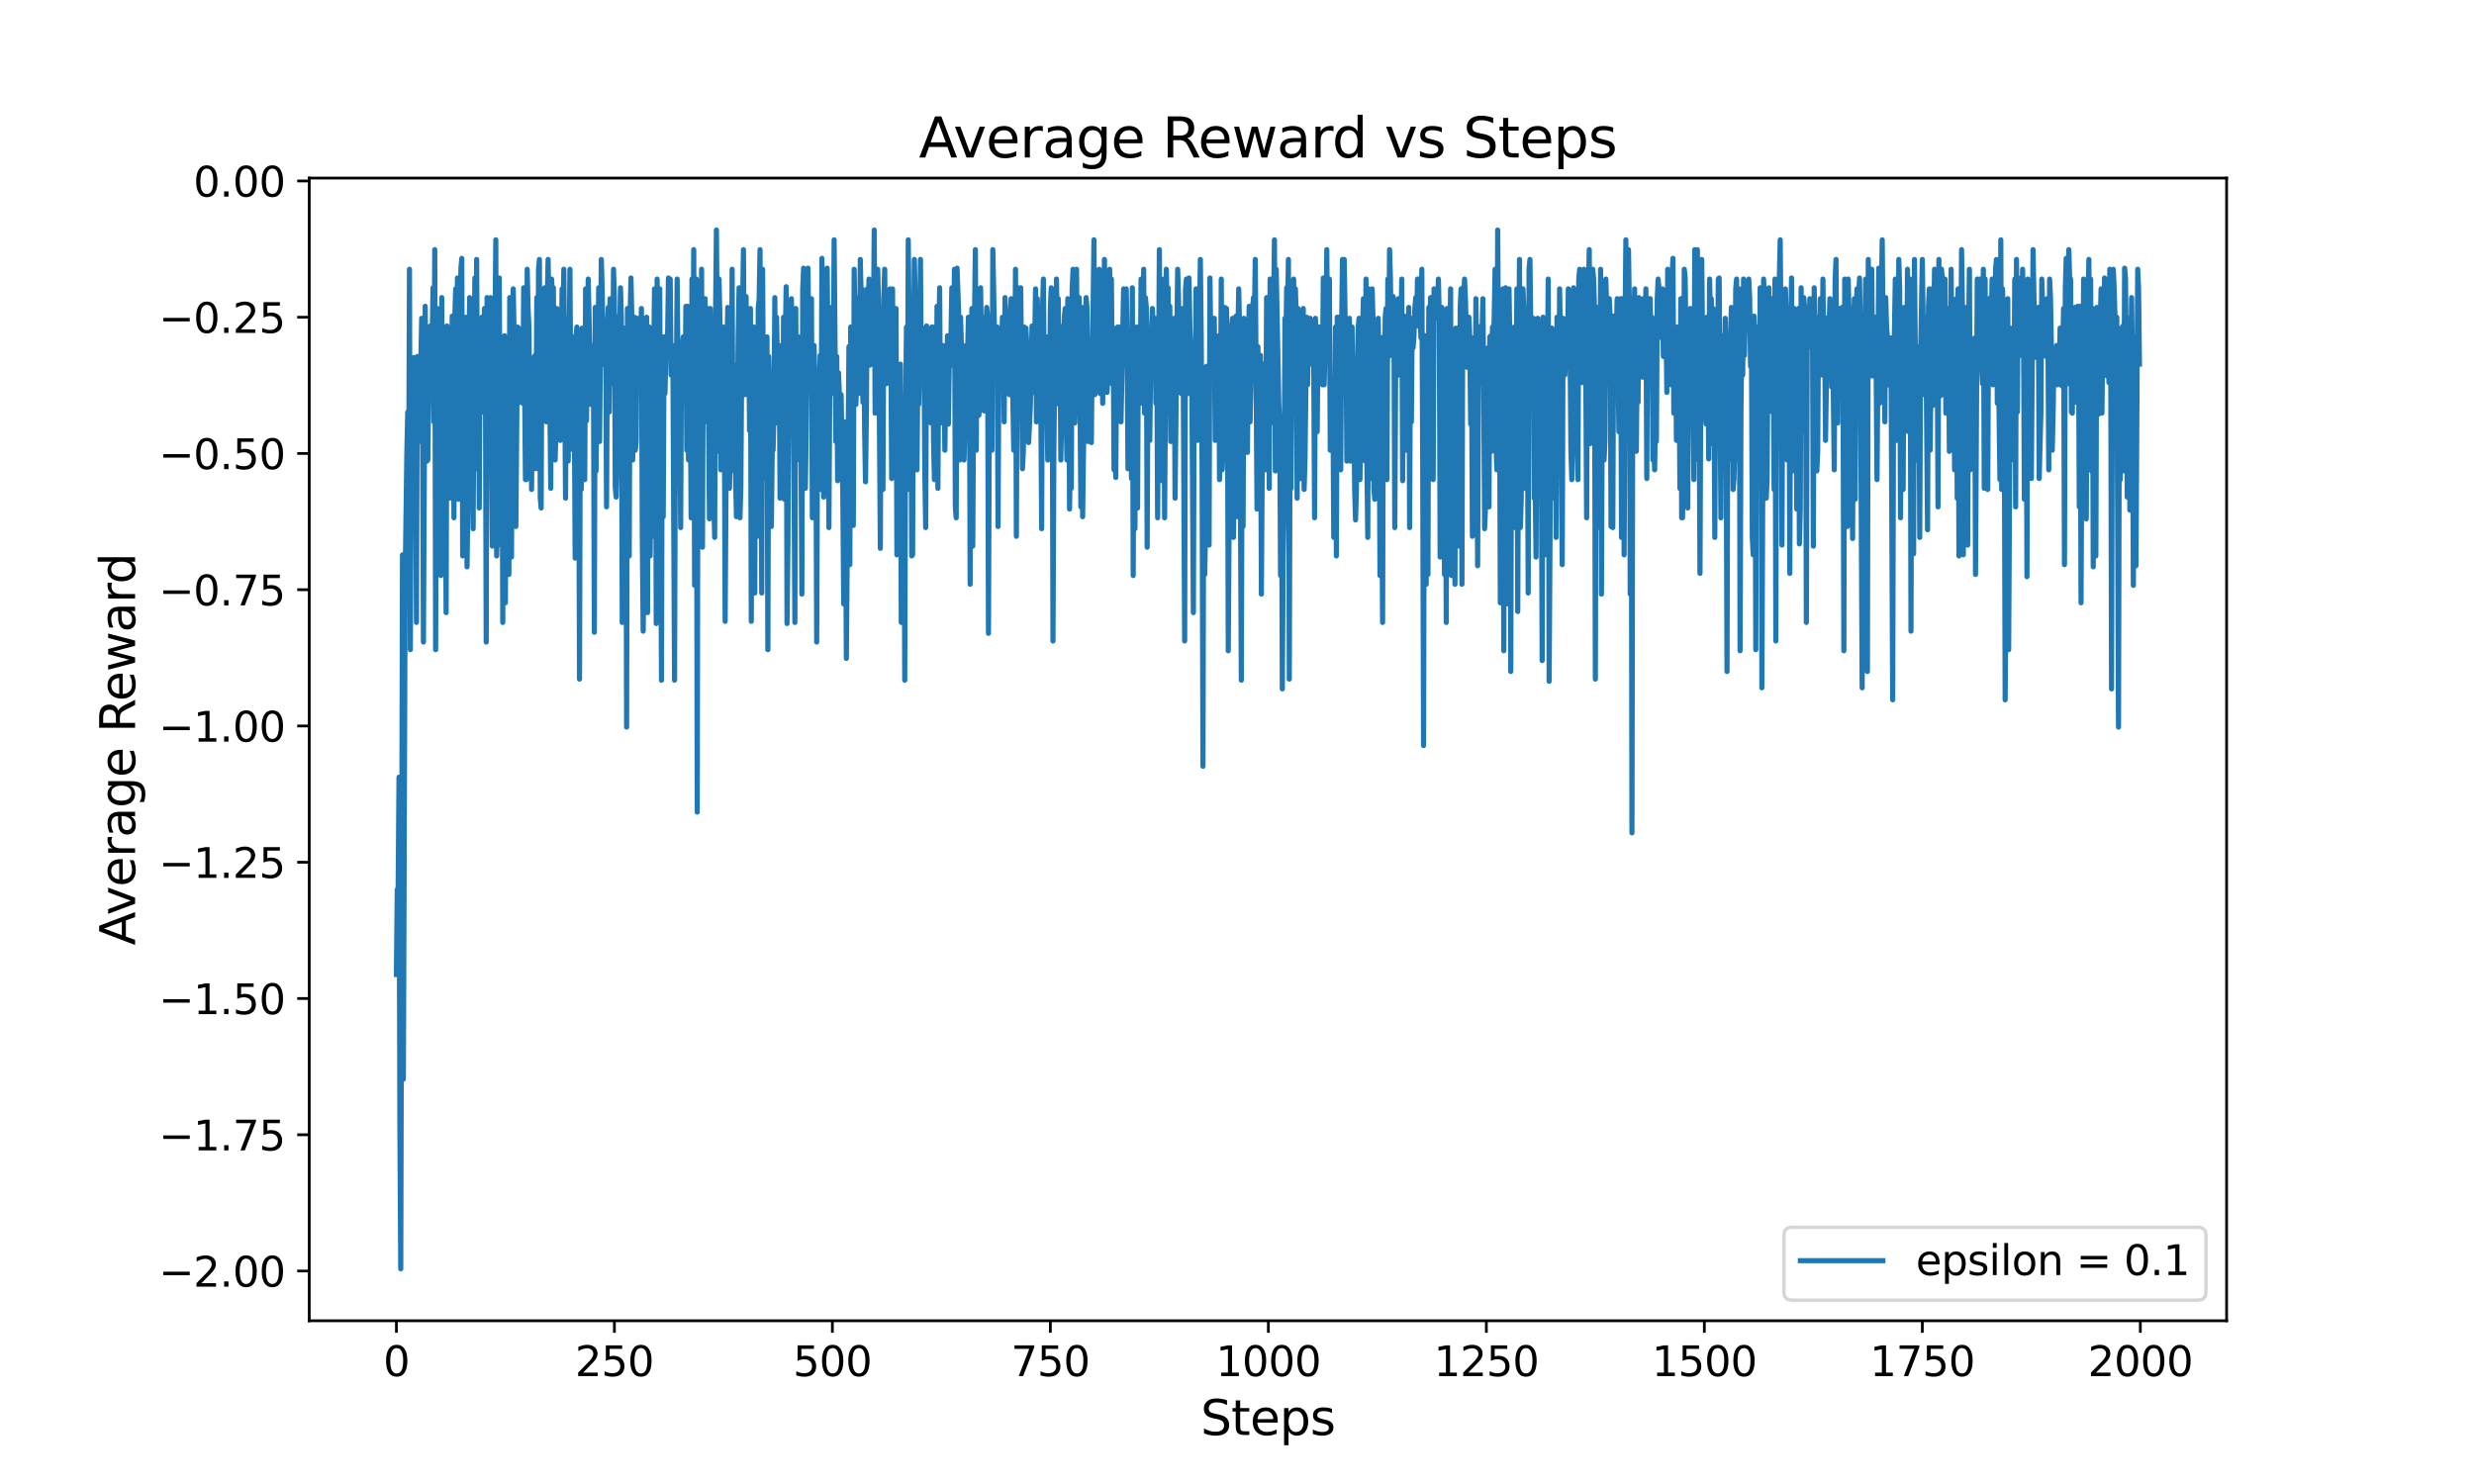 <?xml version="1.0" encoding="utf-8" standalone="no"?>
<!DOCTYPE svg PUBLIC "-//W3C//DTD SVG 1.1//EN"
  "http://www.w3.org/Graphics/SVG/1.1/DTD/svg11.dtd">
<svg xmlns:xlink="http://www.w3.org/1999/xlink" width="720pt" height="432pt" viewBox="0 0 720 432" xmlns="http://www.w3.org/2000/svg" version="1.1">
 <defs>
  <style type="text/css">*{stroke-linejoin: round; stroke-linecap: butt}</style>
 </defs>
 <g id="figure_1">
  <g id="patch_1">
   <path d="M 0 432 
L 720 432 
L 720 0 
L 0 0 
z
" style="fill: #ffffff"/>
  </g>
  <g id="axes_1">
   <g id="patch_2">
    <path d="M 90 384.48 
L 648 384.48 
L 648 51.84 
L 90 51.84 
z
" style="fill: #ffffff"/>
   </g>
   <g id="matplotlib.axis_1">
    <g id="xtick_1">
     <g id="line2d_1">
      <defs>
       <path id="mfc28e76a14" d="M 0 0 
L 0 3.5 
" style="stroke: #000000; stroke-width: 0.8"/>
      </defs>
      <g>
       <use xlink:href="#mfc28e76a14" x="115.364" y="384.48" style="stroke: #000000; stroke-width: 0.8"/>
      </g>
     </g>
     <g id="text_1">
      <!-- 0 -->
      <g transform="translate(111.546 400.598) scale(0.12 -0.12)">
       <defs>
        <path id="DejaVuSans-30" d="M 2034 4250 
Q 1547 4250 1301 3770 
Q 1056 3291 1056 2328 
Q 1056 1369 1301 889 
Q 1547 409 2034 409 
Q 2525 409 2770 889 
Q 3016 1369 3016 2328 
Q 3016 3291 2770 3770 
Q 2525 4250 2034 4250 
z
M 2034 4750 
Q 2819 4750 3233 4129 
Q 3647 3509 3647 2328 
Q 3647 1150 3233 529 
Q 2819 -91 2034 -91 
Q 1250 -91 836 529 
Q 422 1150 422 2328 
Q 422 3509 836 4129 
Q 1250 4750 2034 4750 
z
" transform="scale(0.016)"/>
       </defs>
       <use xlink:href="#DejaVuSans-30"/>
      </g>
     </g>
    </g>
    <g id="xtick_2">
     <g id="line2d_2">
      <g>
       <use xlink:href="#mfc28e76a14" x="178.804" y="384.48" style="stroke: #000000; stroke-width: 0.8"/>
      </g>
     </g>
     <g id="text_2">
      <!-- 250 -->
      <g transform="translate(167.352 400.598) scale(0.12 -0.12)">
       <defs>
        <path id="DejaVuSans-32" d="M 1228 531 
L 3431 531 
L 3431 0 
L 469 0 
L 469 531 
Q 828 903 1448 1529 
Q 2069 2156 2228 2338 
Q 2531 2678 2651 2914 
Q 2772 3150 2772 3378 
Q 2772 3750 2511 3984 
Q 2250 4219 1831 4219 
Q 1534 4219 1204 4116 
Q 875 4013 500 3803 
L 500 4441 
Q 881 4594 1212 4672 
Q 1544 4750 1819 4750 
Q 2544 4750 2975 4387 
Q 3406 4025 3406 3419 
Q 3406 3131 3298 2873 
Q 3191 2616 2906 2266 
Q 2828 2175 2409 1742 
Q 1991 1309 1228 531 
z
" transform="scale(0.016)"/>
        <path id="DejaVuSans-35" d="M 691 4666 
L 3169 4666 
L 3169 4134 
L 1269 4134 
L 1269 2991 
Q 1406 3038 1543 3061 
Q 1681 3084 1819 3084 
Q 2600 3084 3056 2656 
Q 3513 2228 3513 1497 
Q 3513 744 3044 326 
Q 2575 -91 1722 -91 
Q 1428 -91 1123 -41 
Q 819 9 494 109 
L 494 744 
Q 775 591 1075 516 
Q 1375 441 1709 441 
Q 2250 441 2565 725 
Q 2881 1009 2881 1497 
Q 2881 1984 2565 2268 
Q 2250 2553 1709 2553 
Q 1456 2553 1204 2497 
Q 953 2441 691 2322 
L 691 4666 
z
" transform="scale(0.016)"/>
       </defs>
       <use xlink:href="#DejaVuSans-32"/>
       <use xlink:href="#DejaVuSans-35" x="63.623"/>
       <use xlink:href="#DejaVuSans-30" x="127.246"/>
      </g>
     </g>
    </g>
    <g id="xtick_3">
     <g id="line2d_3">
      <g>
       <use xlink:href="#mfc28e76a14" x="242.245" y="384.48" style="stroke: #000000; stroke-width: 0.8"/>
      </g>
     </g>
     <g id="text_3">
      <!-- 500 -->
      <g transform="translate(230.793 400.598) scale(0.12 -0.12)">
       <use xlink:href="#DejaVuSans-35"/>
       <use xlink:href="#DejaVuSans-30" x="63.623"/>
       <use xlink:href="#DejaVuSans-30" x="127.246"/>
      </g>
     </g>
    </g>
    <g id="xtick_4">
     <g id="line2d_4">
      <g>
       <use xlink:href="#mfc28e76a14" x="305.686" y="384.48" style="stroke: #000000; stroke-width: 0.8"/>
      </g>
     </g>
     <g id="text_4">
      <!-- 750 -->
      <g transform="translate(294.234 400.598) scale(0.12 -0.12)">
       <defs>
        <path id="DejaVuSans-37" d="M 525 4666 
L 3525 4666 
L 3525 4397 
L 1831 0 
L 1172 0 
L 2766 4134 
L 525 4134 
L 525 4666 
z
" transform="scale(0.016)"/>
       </defs>
       <use xlink:href="#DejaVuSans-37"/>
       <use xlink:href="#DejaVuSans-35" x="63.623"/>
       <use xlink:href="#DejaVuSans-30" x="127.246"/>
      </g>
     </g>
    </g>
    <g id="xtick_5">
     <g id="line2d_5">
      <g>
       <use xlink:href="#mfc28e76a14" x="369.127" y="384.48" style="stroke: #000000; stroke-width: 0.8"/>
      </g>
     </g>
     <g id="text_5">
      <!-- 1000 -->
      <g transform="translate(353.857 400.598) scale(0.12 -0.12)">
       <defs>
        <path id="DejaVuSans-31" d="M 794 531 
L 1825 531 
L 1825 4091 
L 703 3866 
L 703 4441 
L 1819 4666 
L 2450 4666 
L 2450 531 
L 3481 531 
L 3481 0 
L 794 0 
L 794 531 
z
" transform="scale(0.016)"/>
       </defs>
       <use xlink:href="#DejaVuSans-31"/>
       <use xlink:href="#DejaVuSans-30" x="63.623"/>
       <use xlink:href="#DejaVuSans-30" x="127.246"/>
       <use xlink:href="#DejaVuSans-30" x="190.869"/>
      </g>
     </g>
    </g>
    <g id="xtick_6">
     <g id="line2d_6">
      <g>
       <use xlink:href="#mfc28e76a14" x="432.568" y="384.48" style="stroke: #000000; stroke-width: 0.8"/>
      </g>
     </g>
     <g id="text_6">
      <!-- 1250 -->
      <g transform="translate(417.298 400.598) scale(0.12 -0.12)">
       <use xlink:href="#DejaVuSans-31"/>
       <use xlink:href="#DejaVuSans-32" x="63.623"/>
       <use xlink:href="#DejaVuSans-35" x="127.246"/>
       <use xlink:href="#DejaVuSans-30" x="190.869"/>
      </g>
     </g>
    </g>
    <g id="xtick_7">
     <g id="line2d_7">
      <g>
       <use xlink:href="#mfc28e76a14" x="496.009" y="384.48" style="stroke: #000000; stroke-width: 0.8"/>
      </g>
     </g>
     <g id="text_7">
      <!-- 1500 -->
      <g transform="translate(480.739 400.598) scale(0.12 -0.12)">
       <use xlink:href="#DejaVuSans-31"/>
       <use xlink:href="#DejaVuSans-35" x="63.623"/>
       <use xlink:href="#DejaVuSans-30" x="127.246"/>
       <use xlink:href="#DejaVuSans-30" x="190.869"/>
      </g>
     </g>
    </g>
    <g id="xtick_8">
     <g id="line2d_8">
      <g>
       <use xlink:href="#mfc28e76a14" x="559.449" y="384.48" style="stroke: #000000; stroke-width: 0.8"/>
      </g>
     </g>
     <g id="text_8">
      <!-- 1750 -->
      <g transform="translate(544.179 400.598) scale(0.12 -0.12)">
       <use xlink:href="#DejaVuSans-31"/>
       <use xlink:href="#DejaVuSans-37" x="63.623"/>
       <use xlink:href="#DejaVuSans-35" x="127.246"/>
       <use xlink:href="#DejaVuSans-30" x="190.869"/>
      </g>
     </g>
    </g>
    <g id="xtick_9">
     <g id="line2d_9">
      <g>
       <use xlink:href="#mfc28e76a14" x="622.89" y="384.48" style="stroke: #000000; stroke-width: 0.8"/>
      </g>
     </g>
     <g id="text_9">
      <!-- 2000 -->
      <g transform="translate(607.62 400.598) scale(0.12 -0.12)">
       <use xlink:href="#DejaVuSans-32"/>
       <use xlink:href="#DejaVuSans-30" x="63.623"/>
       <use xlink:href="#DejaVuSans-30" x="127.246"/>
       <use xlink:href="#DejaVuSans-30" x="190.869"/>
      </g>
     </g>
    </g>
    <g id="text_10">
     <!-- Steps -->
     <g transform="translate(349.414 417.732) scale(0.14 -0.14)">
      <defs>
       <path id="DejaVuSans-53" d="M 3425 4513 
L 3425 3897 
Q 3066 4069 2747 4153 
Q 2428 4238 2131 4238 
Q 1616 4238 1336 4038 
Q 1056 3838 1056 3469 
Q 1056 3159 1242 3001 
Q 1428 2844 1947 2747 
L 2328 2669 
Q 3034 2534 3370 2195 
Q 3706 1856 3706 1288 
Q 3706 609 3251 259 
Q 2797 -91 1919 -91 
Q 1588 -91 1214 -16 
Q 841 59 441 206 
L 441 856 
Q 825 641 1194 531 
Q 1563 422 1919 422 
Q 2459 422 2753 634 
Q 3047 847 3047 1241 
Q 3047 1584 2836 1778 
Q 2625 1972 2144 2069 
L 1759 2144 
Q 1053 2284 737 2584 
Q 422 2884 422 3419 
Q 422 4038 858 4394 
Q 1294 4750 2059 4750 
Q 2388 4750 2728 4690 
Q 3069 4631 3425 4513 
z
" transform="scale(0.016)"/>
       <path id="DejaVuSans-74" d="M 1172 4494 
L 1172 3500 
L 2356 3500 
L 2356 3053 
L 1172 3053 
L 1172 1153 
Q 1172 725 1289 603 
Q 1406 481 1766 481 
L 2356 481 
L 2356 0 
L 1766 0 
Q 1100 0 847 248 
Q 594 497 594 1153 
L 594 3053 
L 172 3053 
L 172 3500 
L 594 3500 
L 594 4494 
L 1172 4494 
z
" transform="scale(0.016)"/>
       <path id="DejaVuSans-65" d="M 3597 1894 
L 3597 1613 
L 953 1613 
Q 991 1019 1311 708 
Q 1631 397 2203 397 
Q 2534 397 2845 478 
Q 3156 559 3463 722 
L 3463 178 
Q 3153 47 2828 -22 
Q 2503 -91 2169 -91 
Q 1331 -91 842 396 
Q 353 884 353 1716 
Q 353 2575 817 3079 
Q 1281 3584 2069 3584 
Q 2775 3584 3186 3129 
Q 3597 2675 3597 1894 
z
M 3022 2063 
Q 3016 2534 2758 2815 
Q 2500 3097 2075 3097 
Q 1594 3097 1305 2825 
Q 1016 2553 972 2059 
L 3022 2063 
z
" transform="scale(0.016)"/>
       <path id="DejaVuSans-70" d="M 1159 525 
L 1159 -1331 
L 581 -1331 
L 581 3500 
L 1159 3500 
L 1159 2969 
Q 1341 3281 1617 3432 
Q 1894 3584 2278 3584 
Q 2916 3584 3314 3078 
Q 3713 2572 3713 1747 
Q 3713 922 3314 415 
Q 2916 -91 2278 -91 
Q 1894 -91 1617 61 
Q 1341 213 1159 525 
z
M 3116 1747 
Q 3116 2381 2855 2742 
Q 2594 3103 2138 3103 
Q 1681 3103 1420 2742 
Q 1159 2381 1159 1747 
Q 1159 1113 1420 752 
Q 1681 391 2138 391 
Q 2594 391 2855 752 
Q 3116 1113 3116 1747 
z
" transform="scale(0.016)"/>
       <path id="DejaVuSans-73" d="M 2834 3397 
L 2834 2853 
Q 2591 2978 2328 3040 
Q 2066 3103 1784 3103 
Q 1356 3103 1142 2972 
Q 928 2841 928 2578 
Q 928 2378 1081 2264 
Q 1234 2150 1697 2047 
L 1894 2003 
Q 2506 1872 2764 1633 
Q 3022 1394 3022 966 
Q 3022 478 2636 193 
Q 2250 -91 1575 -91 
Q 1294 -91 989 -36 
Q 684 19 347 128 
L 347 722 
Q 666 556 975 473 
Q 1284 391 1588 391 
Q 1994 391 2212 530 
Q 2431 669 2431 922 
Q 2431 1156 2273 1281 
Q 2116 1406 1581 1522 
L 1381 1569 
Q 847 1681 609 1914 
Q 372 2147 372 2553 
Q 372 3047 722 3315 
Q 1072 3584 1716 3584 
Q 2034 3584 2315 3537 
Q 2597 3491 2834 3397 
z
" transform="scale(0.016)"/>
      </defs>
      <use xlink:href="#DejaVuSans-53"/>
      <use xlink:href="#DejaVuSans-74" x="63.477"/>
      <use xlink:href="#DejaVuSans-65" x="102.686"/>
      <use xlink:href="#DejaVuSans-70" x="164.209"/>
      <use xlink:href="#DejaVuSans-73" x="227.686"/>
     </g>
    </g>
   </g>
   <g id="matplotlib.axis_2">
    <g id="ytick_1">
     <g id="line2d_10">
      <defs>
       <path id="m9faae81f78" d="M 0 0 
L -3.5 0 
" style="stroke: #000000; stroke-width: 0.8"/>
      </defs>
      <g>
       <use xlink:href="#m9faae81f78" x="90" y="369.995" style="stroke: #000000; stroke-width: 0.8"/>
      </g>
     </g>
     <g id="text_11">
      <!-- −2.00 -->
      <g transform="translate(46.226 374.554) scale(0.12 -0.12)">
       <defs>
        <path id="DejaVuSans-2212" d="M 678 2272 
L 4684 2272 
L 4684 1741 
L 678 1741 
L 678 2272 
z
" transform="scale(0.016)"/>
        <path id="DejaVuSans-2e" d="M 684 794 
L 1344 794 
L 1344 0 
L 684 0 
L 684 794 
z
" transform="scale(0.016)"/>
       </defs>
       <use xlink:href="#DejaVuSans-2212"/>
       <use xlink:href="#DejaVuSans-32" x="83.789"/>
       <use xlink:href="#DejaVuSans-2e" x="147.412"/>
       <use xlink:href="#DejaVuSans-30" x="179.199"/>
       <use xlink:href="#DejaVuSans-30" x="242.822"/>
      </g>
     </g>
    </g>
    <g id="ytick_2">
     <g id="line2d_11">
      <g>
       <use xlink:href="#m9faae81f78" x="90" y="330.33" style="stroke: #000000; stroke-width: 0.8"/>
      </g>
     </g>
     <g id="text_12">
      <!-- −1.75 -->
      <g transform="translate(46.226 334.889) scale(0.12 -0.12)">
       <use xlink:href="#DejaVuSans-2212"/>
       <use xlink:href="#DejaVuSans-31" x="83.789"/>
       <use xlink:href="#DejaVuSans-2e" x="147.412"/>
       <use xlink:href="#DejaVuSans-37" x="179.199"/>
       <use xlink:href="#DejaVuSans-35" x="242.822"/>
      </g>
     </g>
    </g>
    <g id="ytick_3">
     <g id="line2d_12">
      <g>
       <use xlink:href="#m9faae81f78" x="90" y="290.666" style="stroke: #000000; stroke-width: 0.8"/>
      </g>
     </g>
     <g id="text_13">
      <!-- −1.50 -->
      <g transform="translate(46.226 295.225) scale(0.12 -0.12)">
       <use xlink:href="#DejaVuSans-2212"/>
       <use xlink:href="#DejaVuSans-31" x="83.789"/>
       <use xlink:href="#DejaVuSans-2e" x="147.412"/>
       <use xlink:href="#DejaVuSans-35" x="179.199"/>
       <use xlink:href="#DejaVuSans-30" x="242.822"/>
      </g>
     </g>
    </g>
    <g id="ytick_4">
     <g id="line2d_13">
      <g>
       <use xlink:href="#m9faae81f78" x="90" y="251.002" style="stroke: #000000; stroke-width: 0.8"/>
      </g>
     </g>
     <g id="text_14">
      <!-- −1.25 -->
      <g transform="translate(46.226 255.561) scale(0.12 -0.12)">
       <use xlink:href="#DejaVuSans-2212"/>
       <use xlink:href="#DejaVuSans-31" x="83.789"/>
       <use xlink:href="#DejaVuSans-2e" x="147.412"/>
       <use xlink:href="#DejaVuSans-32" x="179.199"/>
       <use xlink:href="#DejaVuSans-35" x="242.822"/>
      </g>
     </g>
    </g>
    <g id="ytick_5">
     <g id="line2d_14">
      <g>
       <use xlink:href="#m9faae81f78" x="90" y="211.338" style="stroke: #000000; stroke-width: 0.8"/>
      </g>
     </g>
     <g id="text_15">
      <!-- −1.00 -->
      <g transform="translate(46.226 215.897) scale(0.12 -0.12)">
       <use xlink:href="#DejaVuSans-2212"/>
       <use xlink:href="#DejaVuSans-31" x="83.789"/>
       <use xlink:href="#DejaVuSans-2e" x="147.412"/>
       <use xlink:href="#DejaVuSans-30" x="179.199"/>
       <use xlink:href="#DejaVuSans-30" x="242.822"/>
      </g>
     </g>
    </g>
    <g id="ytick_6">
     <g id="line2d_15">
      <g>
       <use xlink:href="#m9faae81f78" x="90" y="171.674" style="stroke: #000000; stroke-width: 0.8"/>
      </g>
     </g>
     <g id="text_16">
      <!-- −0.75 -->
      <g transform="translate(46.226 176.233) scale(0.12 -0.12)">
       <use xlink:href="#DejaVuSans-2212"/>
       <use xlink:href="#DejaVuSans-30" x="83.789"/>
       <use xlink:href="#DejaVuSans-2e" x="147.412"/>
       <use xlink:href="#DejaVuSans-37" x="179.199"/>
       <use xlink:href="#DejaVuSans-35" x="242.822"/>
      </g>
     </g>
    </g>
    <g id="ytick_7">
     <g id="line2d_16">
      <g>
       <use xlink:href="#m9faae81f78" x="90" y="132.009" style="stroke: #000000; stroke-width: 0.8"/>
      </g>
     </g>
     <g id="text_17">
      <!-- −0.50 -->
      <g transform="translate(46.226 136.568) scale(0.12 -0.12)">
       <use xlink:href="#DejaVuSans-2212"/>
       <use xlink:href="#DejaVuSans-30" x="83.789"/>
       <use xlink:href="#DejaVuSans-2e" x="147.412"/>
       <use xlink:href="#DejaVuSans-35" x="179.199"/>
       <use xlink:href="#DejaVuSans-30" x="242.822"/>
      </g>
     </g>
    </g>
    <g id="ytick_8">
     <g id="line2d_17">
      <g>
       <use xlink:href="#m9faae81f78" x="90" y="92.345" style="stroke: #000000; stroke-width: 0.8"/>
      </g>
     </g>
     <g id="text_18">
      <!-- −0.25 -->
      <g transform="translate(46.226 96.904) scale(0.12 -0.12)">
       <use xlink:href="#DejaVuSans-2212"/>
       <use xlink:href="#DejaVuSans-30" x="83.789"/>
       <use xlink:href="#DejaVuSans-2e" x="147.412"/>
       <use xlink:href="#DejaVuSans-32" x="179.199"/>
       <use xlink:href="#DejaVuSans-35" x="242.822"/>
      </g>
     </g>
    </g>
    <g id="ytick_9">
     <g id="line2d_18">
      <g>
       <use xlink:href="#m9faae81f78" x="90" y="52.681" style="stroke: #000000; stroke-width: 0.8"/>
      </g>
     </g>
     <g id="text_19">
      <!-- 0.00 -->
      <g transform="translate(56.281 57.24) scale(0.12 -0.12)">
       <use xlink:href="#DejaVuSans-30"/>
       <use xlink:href="#DejaVuSans-2e" x="63.623"/>
       <use xlink:href="#DejaVuSans-30" x="95.41"/>
       <use xlink:href="#DejaVuSans-30" x="159.033"/>
      </g>
     </g>
    </g>
    <g id="text_20">
     <!-- Average Reward -->
     <g transform="translate(39.314 275.2) rotate(-90) scale(0.14 -0.14)">
      <defs>
       <path id="DejaVuSans-41" d="M 2188 4044 
L 1331 1722 
L 3047 1722 
L 2188 4044 
z
M 1831 4666 
L 2547 4666 
L 4325 0 
L 3669 0 
L 3244 1197 
L 1141 1197 
L 716 0 
L 50 0 
L 1831 4666 
z
" transform="scale(0.016)"/>
       <path id="DejaVuSans-76" d="M 191 3500 
L 800 3500 
L 1894 563 
L 2988 3500 
L 3597 3500 
L 2284 0 
L 1503 0 
L 191 3500 
z
" transform="scale(0.016)"/>
       <path id="DejaVuSans-72" d="M 2631 2963 
Q 2534 3019 2420 3045 
Q 2306 3072 2169 3072 
Q 1681 3072 1420 2755 
Q 1159 2438 1159 1844 
L 1159 0 
L 581 0 
L 581 3500 
L 1159 3500 
L 1159 2956 
Q 1341 3275 1631 3429 
Q 1922 3584 2338 3584 
Q 2397 3584 2469 3576 
Q 2541 3569 2628 3553 
L 2631 2963 
z
" transform="scale(0.016)"/>
       <path id="DejaVuSans-61" d="M 2194 1759 
Q 1497 1759 1228 1600 
Q 959 1441 959 1056 
Q 959 750 1161 570 
Q 1363 391 1709 391 
Q 2188 391 2477 730 
Q 2766 1069 2766 1631 
L 2766 1759 
L 2194 1759 
z
M 3341 1997 
L 3341 0 
L 2766 0 
L 2766 531 
Q 2569 213 2275 61 
Q 1981 -91 1556 -91 
Q 1019 -91 701 211 
Q 384 513 384 1019 
Q 384 1609 779 1909 
Q 1175 2209 1959 2209 
L 2766 2209 
L 2766 2266 
Q 2766 2663 2505 2880 
Q 2244 3097 1772 3097 
Q 1472 3097 1187 3025 
Q 903 2953 641 2809 
L 641 3341 
Q 956 3463 1253 3523 
Q 1550 3584 1831 3584 
Q 2591 3584 2966 3190 
Q 3341 2797 3341 1997 
z
" transform="scale(0.016)"/>
       <path id="DejaVuSans-67" d="M 2906 1791 
Q 2906 2416 2648 2759 
Q 2391 3103 1925 3103 
Q 1463 3103 1205 2759 
Q 947 2416 947 1791 
Q 947 1169 1205 825 
Q 1463 481 1925 481 
Q 2391 481 2648 825 
Q 2906 1169 2906 1791 
z
M 3481 434 
Q 3481 -459 3084 -895 
Q 2688 -1331 1869 -1331 
Q 1566 -1331 1297 -1286 
Q 1028 -1241 775 -1147 
L 775 -588 
Q 1028 -725 1275 -790 
Q 1522 -856 1778 -856 
Q 2344 -856 2625 -561 
Q 2906 -266 2906 331 
L 2906 616 
Q 2728 306 2450 153 
Q 2172 0 1784 0 
Q 1141 0 747 490 
Q 353 981 353 1791 
Q 353 2603 747 3093 
Q 1141 3584 1784 3584 
Q 2172 3584 2450 3431 
Q 2728 3278 2906 2969 
L 2906 3500 
L 3481 3500 
L 3481 434 
z
" transform="scale(0.016)"/>
       <path id="DejaVuSans-20" transform="scale(0.016)"/>
       <path id="DejaVuSans-52" d="M 2841 2188 
Q 3044 2119 3236 1894 
Q 3428 1669 3622 1275 
L 4263 0 
L 3584 0 
L 2988 1197 
Q 2756 1666 2539 1819 
Q 2322 1972 1947 1972 
L 1259 1972 
L 1259 0 
L 628 0 
L 628 4666 
L 2053 4666 
Q 2853 4666 3247 4331 
Q 3641 3997 3641 3322 
Q 3641 2881 3436 2590 
Q 3231 2300 2841 2188 
z
M 1259 4147 
L 1259 2491 
L 2053 2491 
Q 2509 2491 2742 2702 
Q 2975 2913 2975 3322 
Q 2975 3731 2742 3939 
Q 2509 4147 2053 4147 
L 1259 4147 
z
" transform="scale(0.016)"/>
       <path id="DejaVuSans-77" d="M 269 3500 
L 844 3500 
L 1563 769 
L 2278 3500 
L 2956 3500 
L 3675 769 
L 4391 3500 
L 4966 3500 
L 4050 0 
L 3372 0 
L 2619 2869 
L 1863 0 
L 1184 0 
L 269 3500 
z
" transform="scale(0.016)"/>
       <path id="DejaVuSans-64" d="M 2906 2969 
L 2906 4863 
L 3481 4863 
L 3481 0 
L 2906 0 
L 2906 525 
Q 2725 213 2448 61 
Q 2172 -91 1784 -91 
Q 1150 -91 751 415 
Q 353 922 353 1747 
Q 353 2572 751 3078 
Q 1150 3584 1784 3584 
Q 2172 3584 2448 3432 
Q 2725 3281 2906 2969 
z
M 947 1747 
Q 947 1113 1208 752 
Q 1469 391 1925 391 
Q 2381 391 2643 752 
Q 2906 1113 2906 1747 
Q 2906 2381 2643 2742 
Q 2381 3103 1925 3103 
Q 1469 3103 1208 2742 
Q 947 2381 947 1747 
z
" transform="scale(0.016)"/>
      </defs>
      <use xlink:href="#DejaVuSans-41"/>
      <use xlink:href="#DejaVuSans-76" x="62.533"/>
      <use xlink:href="#DejaVuSans-65" x="121.713"/>
      <use xlink:href="#DejaVuSans-72" x="183.236"/>
      <use xlink:href="#DejaVuSans-61" x="224.35"/>
      <use xlink:href="#DejaVuSans-67" x="285.629"/>
      <use xlink:href="#DejaVuSans-65" x="349.105"/>
      <use xlink:href="#DejaVuSans-20" x="410.629"/>
      <use xlink:href="#DejaVuSans-52" x="442.416"/>
      <use xlink:href="#DejaVuSans-65" x="507.398"/>
      <use xlink:href="#DejaVuSans-77" x="568.922"/>
      <use xlink:href="#DejaVuSans-61" x="650.709"/>
      <use xlink:href="#DejaVuSans-72" x="711.988"/>
      <use xlink:href="#DejaVuSans-64" x="751.352"/>
     </g>
    </g>
   </g>
   <g id="line2d_19">
    <path d="M 115.364 283.685 
L 115.617 258.935 
L 115.871 258.935 
L 116.125 226.252 
L 116.379 328.744 
L 116.632 369.36 
L 117.14 161.519 
L 117.394 314.147 
L 117.901 170.404 
L 118.409 131.692 
L 118.663 119.951 
L 118.916 148.192 
L 119.17 78.383 
L 119.424 189.126 
L 119.678 131.375 
L 119.931 128.519 
L 120.185 109.163 
L 120.439 104.086 
L 120.693 119.951 
L 120.946 125.98 
L 121.2 181.193 
L 121.454 103.768 
L 121.708 122.807 
L 121.961 128.519 
L 122.215 119.951 
L 122.723 92.662 
L 122.977 120.586 
L 123.23 186.905 
L 123.738 89.172 
L 124.245 134.231 
L 124.499 133.913 
L 125.007 95.518 
L 125.26 94.884 
L 125.514 106.307 
L 125.768 100.595 
L 126.022 83.778 
L 126.275 122.807 
L 126.529 72.672 
L 126.783 189.126 
L 127.037 117.413 
L 127.291 89.807 
L 127.544 95.201 
L 127.798 98.057 
L 128.052 97.739 
L 128.306 167.548 
L 128.559 86.633 
L 128.813 131.375 
L 129.067 95.201 
L 129.321 156.125 
L 129.574 123.125 
L 129.828 178.337 
L 130.082 94.884 
L 130.336 103.451 
L 130.589 142.481 
L 130.843 145.019 
L 131.097 106.624 
L 131.351 131.375 
L 131.604 92.028 
L 131.858 106.307 
L 132.112 150.731 
L 132.366 92.028 
L 132.62 84.095 
L 132.873 139.625 
L 133.127 80.922 
L 133.381 145.336 
L 133.635 97.739 
L 133.888 98.057 
L 134.142 78.066 
L 134.396 75.21 
L 134.65 161.837 
L 134.903 139.625 
L 135.157 103.451 
L 135.411 153.269 
L 135.665 92.345 
L 135.918 165.01 
L 136.172 145.336 
L 136.426 106.307 
L 136.68 86.633 
L 136.934 89.489 
L 137.187 95.201 
L 137.695 153.904 
L 137.949 106.624 
L 138.202 80.922 
L 138.456 136.452 
L 138.71 75.527 
L 138.964 120.269 
L 139.217 94.566 
L 139.471 147.875 
L 139.725 97.739 
L 139.979 100.913 
L 140.232 92.345 
L 140.486 119.951 
L 140.994 89.807 
L 141.247 100.913 
L 141.501 186.905 
L 141.755 86.633 
L 142.009 131.057 
L 142.263 109.163 
L 142.516 128.836 
L 142.77 86.633 
L 143.278 158.981 
L 143.531 108.845 
L 144.039 98.057 
L 144.293 69.816 
L 144.546 161.837 
L 144.8 150.731 
L 145.054 158.664 
L 145.308 80.922 
L 145.561 137.086 
L 145.815 128.519 
L 146.069 103.451 
L 146.323 181.193 
L 146.577 103.451 
L 146.83 97.739 
L 147.084 175.481 
L 147.338 109.163 
L 147.592 108.845 
L 147.845 114.557 
L 148.099 167.231 
L 148.353 86.633 
L 148.86 162.154 
L 149.114 98.374 
L 149.368 84.095 
L 149.875 111.384 
L 150.129 153.269 
L 150.637 95.201 
L 150.89 95.518 
L 151.398 117.096 
L 151.652 103.451 
L 151.906 103.768 
L 152.159 117.413 
L 152.413 83.778 
L 152.921 139.625 
L 153.174 139.625 
L 153.428 78.383 
L 153.682 89.807 
L 153.936 95.201 
L 154.189 125.663 
L 154.443 104.086 
L 154.697 142.481 
L 154.951 109.163 
L 155.204 125.346 
L 155.458 109.163 
L 155.712 103.451 
L 155.966 136.452 
L 156.22 86.633 
L 156.473 131.375 
L 156.727 78.383 
L 156.981 75.527 
L 157.235 145.019 
L 157.488 147.875 
L 157.742 86.951 
L 157.996 92.345 
L 158.25 103.451 
L 158.503 83.778 
L 159.011 122.807 
L 159.265 86.951 
L 159.518 75.527 
L 159.772 92.345 
L 160.28 142.163 
L 160.533 81.239 
L 160.787 86.633 
L 161.041 83.778 
L 161.295 125.663 
L 161.549 133.913 
L 161.802 125.663 
L 162.056 89.807 
L 162.31 109.48 
L 162.564 92.662 
L 162.817 92.028 
L 163.071 128.202 
L 163.579 84.095 
L 163.832 95.518 
L 164.086 78.383 
L 164.594 145.019 
L 164.847 92.662 
L 165.101 97.739 
L 165.355 134.231 
L 165.863 78.383 
L 166.116 117.096 
L 166.37 100.595 
L 166.624 98.057 
L 166.878 131.057 
L 167.131 117.096 
L 167.385 162.471 
L 167.639 98.057 
L 167.893 95.201 
L 168.146 112.019 
L 168.4 117.413 
L 168.654 197.693 
L 168.908 106.624 
L 169.161 142.481 
L 169.415 95.518 
L 169.669 119.951 
L 169.923 108.845 
L 170.176 139.625 
L 170.43 84.095 
L 170.684 122.49 
L 171.192 81.239 
L 171.953 117.73 
L 172.207 100.595 
L 172.46 111.701 
L 172.714 105.99 
L 172.968 184.049 
L 173.222 89.489 
L 173.475 137.086 
L 173.729 109.163 
L 173.983 112.019 
L 174.237 83.778 
L 174.49 128.519 
L 174.998 75.527 
L 175.252 84.095 
L 175.506 103.768 
L 175.759 98.057 
L 176.013 106.307 
L 176.267 95.201 
L 176.521 147.558 
L 176.774 95.201 
L 177.028 89.489 
L 177.282 119.951 
L 177.536 86.951 
L 177.789 95.201 
L 178.043 89.807 
L 178.297 111.701 
L 178.551 78.383 
L 178.804 86.633 
L 179.058 141.846 
L 179.312 144.702 
L 179.566 133.913 
L 179.82 95.201 
L 180.073 92.028 
L 180.327 97.739 
L 180.581 83.778 
L 180.835 92.345 
L 181.088 181.193 
L 181.596 95.518 
L 181.85 97.739 
L 182.103 98.057 
L 182.357 211.655 
L 182.611 89.807 
L 182.865 153.269 
L 183.118 161.837 
L 183.372 92.662 
L 183.626 80.922 
L 183.88 92.662 
L 184.133 133.913 
L 184.387 106.307 
L 184.641 92.345 
L 184.895 131.057 
L 185.149 128.519 
L 185.402 92.662 
L 185.656 106.624 
L 185.91 106.307 
L 186.164 92.662 
L 186.417 101.23 
L 186.671 89.807 
L 186.925 156.125 
L 187.179 183.731 
L 187.432 161.837 
L 187.686 92.662 
L 187.94 148.192 
L 188.194 92.345 
L 188.447 178.337 
L 188.701 95.201 
L 188.955 95.201 
L 189.209 161.837 
L 189.716 95.518 
L 189.97 156.125 
L 190.224 106.307 
L 190.478 84.095 
L 190.731 98.057 
L 190.985 181.51 
L 191.239 81.239 
L 191.493 119.634 
L 191.746 109.797 
L 192 84.095 
L 192.508 198.011 
L 192.761 100.595 
L 193.015 150.414 
L 193.269 98.057 
L 193.523 114.557 
L 193.776 103.451 
L 194.284 98.057 
L 194.538 80.922 
L 194.792 81.239 
L 195.045 81.239 
L 195.299 109.163 
L 195.553 100.595 
L 195.807 100.595 
L 196.314 198.011 
L 196.568 114.874 
L 196.822 111.701 
L 197.075 81.239 
L 197.583 136.452 
L 197.837 119.951 
L 198.09 153.587 
L 198.344 100.595 
L 198.598 100.595 
L 198.852 98.057 
L 199.359 117.096 
L 199.613 89.172 
L 199.867 131.057 
L 200.121 89.172 
L 200.374 133.913 
L 200.628 125.346 
L 200.882 111.384 
L 201.136 150.731 
L 201.389 81.239 
L 201.643 114.24 
L 201.897 72.672 
L 202.151 170.404 
L 202.404 106.307 
L 202.658 81.239 
L 202.912 236.406 
L 203.166 89.807 
L 203.419 92.345 
L 203.673 142.481 
L 203.927 147.875 
L 204.181 78.383 
L 204.435 159.298 
L 204.688 98.374 
L 204.942 117.413 
L 205.196 86.951 
L 205.45 111.701 
L 205.703 122.807 
L 205.957 89.807 
L 206.465 151.048 
L 206.718 89.807 
L 206.972 122.807 
L 207.48 133.913 
L 207.987 156.442 
L 208.241 92.662 
L 208.495 66.96 
L 209.002 131.375 
L 209.256 81.239 
L 209.51 92.345 
L 209.764 136.769 
L 210.017 109.48 
L 210.271 106.307 
L 210.525 95.201 
L 210.779 111.701 
L 211.032 180.876 
L 211.54 103.134 
L 211.794 89.489 
L 212.301 142.163 
L 212.555 128.202 
L 212.809 137.086 
L 213.062 78.383 
L 213.316 131.375 
L 213.57 127.884 
L 213.824 106.307 
L 214.078 139.625 
L 214.331 150.414 
L 214.839 97.739 
L 215.093 83.778 
L 215.346 150.731 
L 215.6 142.163 
L 215.854 106.624 
L 216.361 72.672 
L 216.615 114.24 
L 216.869 114.874 
L 217.123 86.316 
L 217.376 108.845 
L 217.63 100.595 
L 217.884 97.739 
L 218.138 125.346 
L 218.392 89.807 
L 218.645 180.876 
L 218.899 106.624 
L 219.153 109.163 
L 219.407 95.201 
L 219.66 172.625 
L 219.914 100.913 
L 220.168 112.336 
L 220.422 156.125 
L 220.675 89.489 
L 220.929 86.951 
L 221.183 72.672 
L 221.69 172.625 
L 221.944 78.383 
L 222.198 125.98 
L 222.452 108.845 
L 222.705 117.096 
L 222.959 139.308 
L 223.213 98.057 
L 223.467 189.126 
L 223.721 103.768 
L 223.974 114.557 
L 224.482 153.269 
L 224.736 131.375 
L 224.989 131.057 
L 225.243 119.951 
L 225.497 86.633 
L 225.751 123.125 
L 226.004 92.345 
L 226.258 105.99 
L 226.512 103.768 
L 226.766 103.451 
L 227.019 145.019 
L 227.273 100.595 
L 227.527 105.99 
L 227.781 142.481 
L 228.035 92.345 
L 228.288 145.336 
L 228.542 100.278 
L 228.796 83.46 
L 229.05 181.51 
L 229.303 158.981 
L 229.557 117.413 
L 229.811 111.701 
L 230.318 86.951 
L 230.572 120.269 
L 230.826 95.518 
L 231.333 181.193 
L 231.587 89.807 
L 231.841 133.913 
L 232.348 98.057 
L 232.602 123.125 
L 232.856 111.701 
L 233.11 131.375 
L 233.364 172.943 
L 233.617 84.095 
L 233.871 78.066 
L 234.125 95.518 
L 234.379 142.163 
L 234.632 125.663 
L 235.14 78.066 
L 235.394 100.278 
L 235.647 109.163 
L 236.155 86.951 
L 236.409 150.731 
L 236.662 103.768 
L 236.916 100.595 
L 237.17 112.019 
L 237.424 117.096 
L 237.678 186.905 
L 237.931 119.951 
L 238.185 137.086 
L 238.439 111.701 
L 238.693 103.451 
L 238.946 142.481 
L 239.2 75.21 
L 239.454 92.662 
L 239.708 144.702 
L 239.961 92.662 
L 240.215 106.307 
L 240.469 100.595 
L 240.723 78.066 
L 240.976 103.768 
L 241.23 153.587 
L 241.484 112.336 
L 241.738 114.557 
L 241.991 89.489 
L 242.245 112.653 
L 242.499 114.557 
L 242.753 69.816 
L 243.26 128.519 
L 243.514 103.768 
L 243.768 139.942 
L 244.022 108.528 
L 244.275 114.874 
L 244.529 133.596 
L 244.783 114.874 
L 245.29 145.019 
L 245.544 175.799 
L 245.798 122.807 
L 246.052 136.769 
L 246.305 191.664 
L 247.067 100.913 
L 247.321 164.375 
L 247.574 95.201 
L 247.828 97.739 
L 248.082 145.336 
L 248.336 152.952 
L 248.589 78.383 
L 249.097 117.73 
L 249.351 108.845 
L 249.604 86.633 
L 249.858 114.557 
L 250.112 109.163 
L 250.366 75.527 
L 250.619 86.951 
L 250.873 84.095 
L 251.127 117.096 
L 251.381 92.345 
L 251.634 125.663 
L 251.888 140.259 
L 252.142 120.269 
L 252.396 84.095 
L 252.65 92.662 
L 252.903 81.239 
L 253.157 106.307 
L 253.411 89.489 
L 253.665 97.739 
L 253.918 89.807 
L 254.172 98.057 
L 254.426 66.96 
L 254.68 120.269 
L 254.933 89.807 
L 255.187 98.057 
L 255.441 78.383 
L 255.695 89.807 
L 256.202 159.616 
L 256.456 92.345 
L 256.71 106.307 
L 256.964 142.481 
L 257.217 86.633 
L 257.471 78.383 
L 257.725 106.307 
L 257.979 111.701 
L 258.232 109.163 
L 258.486 98.057 
L 258.74 98.057 
L 258.994 84.095 
L 259.247 98.374 
L 259.501 139.308 
L 259.755 84.095 
L 260.009 136.452 
L 260.262 103.451 
L 260.516 103.768 
L 260.77 89.807 
L 261.024 161.519 
L 261.531 125.98 
L 261.785 142.163 
L 262.039 105.99 
L 262.293 181.193 
L 262.546 147.875 
L 262.8 156.125 
L 263.054 125.663 
L 263.308 198.011 
L 263.561 117.096 
L 263.815 95.201 
L 264.069 142.481 
L 264.323 69.816 
L 264.576 92.662 
L 264.83 142.163 
L 265.084 106.624 
L 265.338 161.837 
L 265.591 161.519 
L 265.845 106.307 
L 266.099 75.527 
L 266.353 86.951 
L 266.607 128.202 
L 266.86 136.769 
L 267.114 109.163 
L 267.368 117.73 
L 267.622 103.134 
L 267.875 75.527 
L 268.129 108.845 
L 268.383 95.518 
L 268.89 100.595 
L 269.144 136.769 
L 269.398 153.587 
L 269.652 94.884 
L 269.905 112.019 
L 270.159 103.451 
L 270.413 114.557 
L 270.667 117.413 
L 270.921 123.125 
L 271.174 95.201 
L 271.428 95.201 
L 271.682 127.884 
L 271.936 139.625 
L 272.189 103.134 
L 272.443 133.913 
L 272.697 89.172 
L 272.951 142.163 
L 273.204 103.451 
L 273.458 83.778 
L 273.712 123.125 
L 273.966 112.019 
L 274.219 114.557 
L 274.473 100.595 
L 274.727 109.48 
L 274.981 131.057 
L 275.234 112.019 
L 275.488 114.874 
L 275.742 97.739 
L 275.996 123.442 
L 276.25 106.307 
L 276.503 100.913 
L 276.757 98.374 
L 277.011 83.778 
L 277.265 106.307 
L 277.518 103.451 
L 277.772 78.383 
L 278.026 147.558 
L 278.28 150.731 
L 278.533 78.066 
L 279.041 92.345 
L 279.295 133.913 
L 279.548 92.345 
L 279.802 100.913 
L 280.056 117.096 
L 280.31 114.874 
L 280.564 133.913 
L 280.817 122.807 
L 281.071 100.595 
L 281.325 100.913 
L 281.579 103.451 
L 281.832 92.345 
L 282.086 92.345 
L 282.34 170.087 
L 282.594 109.48 
L 282.847 89.807 
L 283.101 158.981 
L 283.355 112.336 
L 283.862 72.672 
L 284.116 131.057 
L 284.37 89.489 
L 284.877 120.903 
L 285.131 118.048 
L 285.385 83.778 
L 285.639 103.451 
L 285.893 92.345 
L 286.146 100.913 
L 286.4 119.634 
L 286.654 117.413 
L 286.908 98.374 
L 287.161 89.489 
L 287.415 92.345 
L 287.669 184.366 
L 287.923 117.73 
L 288.176 114.874 
L 288.43 100.913 
L 288.684 131.057 
L 288.938 72.672 
L 289.445 97.739 
L 289.699 103.768 
L 289.953 97.739 
L 290.207 95.201 
L 290.46 153.269 
L 290.714 100.595 
L 290.968 97.739 
L 291.222 112.019 
L 291.729 92.345 
L 291.983 95.201 
L 292.237 122.807 
L 292.49 86.633 
L 292.744 94.884 
L 292.998 98.374 
L 293.505 98.374 
L 293.759 114.874 
L 294.013 92.028 
L 294.267 86.951 
L 295.028 131.057 
L 295.282 117.096 
L 295.536 78.383 
L 295.789 156.125 
L 296.043 89.807 
L 296.297 83.778 
L 296.551 97.739 
L 296.804 92.662 
L 297.058 83.778 
L 297.566 136.452 
L 297.819 131.375 
L 298.073 95.201 
L 298.327 115.192 
L 298.581 95.518 
L 298.834 100.913 
L 299.088 120.269 
L 299.342 128.836 
L 299.85 118.365 
L 300.357 94.884 
L 300.611 109.48 
L 300.865 114.24 
L 301.372 84.095 
L 301.626 122.807 
L 301.88 86.951 
L 302.133 98.374 
L 302.895 114.874 
L 303.148 153.904 
L 303.402 89.807 
L 303.656 81.239 
L 303.91 114.557 
L 304.163 114.557 
L 304.417 98.057 
L 304.925 133.913 
L 305.432 117.73 
L 305.686 89.807 
L 305.94 83.778 
L 306.194 92.662 
L 306.447 186.587 
L 306.701 131.375 
L 306.955 106.307 
L 307.209 112.019 
L 307.462 81.239 
L 307.716 97.739 
L 307.97 86.951 
L 308.224 117.73 
L 308.477 94.884 
L 308.731 133.913 
L 308.985 119.951 
L 309.239 120.269 
L 309.746 92.345 
L 310 89.807 
L 310.254 120.269 
L 310.508 133.913 
L 310.761 86.951 
L 311.015 89.807 
L 311.269 148.192 
L 311.523 128.519 
L 311.776 142.163 
L 312.03 84.095 
L 312.284 78.383 
L 312.538 92.345 
L 312.791 123.125 
L 313.045 112.019 
L 313.299 78.383 
L 313.553 109.48 
L 313.806 103.134 
L 314.06 86.633 
L 314.568 147.558 
L 314.822 89.489 
L 315.075 150.414 
L 315.583 111.701 
L 315.837 95.201 
L 316.09 86.633 
L 316.344 89.489 
L 316.598 128.519 
L 316.852 109.163 
L 317.105 120.269 
L 317.359 103.451 
L 317.613 128.836 
L 317.867 100.595 
L 318.12 89.807 
L 318.374 69.816 
L 318.628 114.874 
L 318.882 84.095 
L 319.136 100.595 
L 319.389 81.239 
L 319.643 86.316 
L 319.897 78.383 
L 320.151 114.557 
L 320.404 86.633 
L 320.658 84.095 
L 320.912 117.413 
L 321.166 100.595 
L 321.419 75.527 
L 321.673 92.028 
L 321.927 92.345 
L 322.181 114.24 
L 322.434 109.163 
L 322.688 86.951 
L 322.942 78.383 
L 323.196 106.307 
L 323.449 81.239 
L 323.703 111.701 
L 323.957 95.518 
L 324.211 136.769 
L 324.465 123.125 
L 324.718 138.99 
L 324.972 103.451 
L 325.226 95.201 
L 325.48 112.019 
L 325.733 95.201 
L 325.987 95.518 
L 326.241 122.807 
L 327.002 84.095 
L 327.256 106.307 
L 327.51 98.374 
L 327.763 84.095 
L 328.017 98.057 
L 328.271 136.452 
L 328.525 112.336 
L 328.779 108.845 
L 329.032 100.913 
L 329.286 139.308 
L 329.54 83.778 
L 329.794 167.548 
L 330.047 101.23 
L 330.301 153.904 
L 330.555 100.913 
L 330.809 95.201 
L 331.062 147.875 
L 331.316 95.201 
L 331.57 112.019 
L 331.824 117.413 
L 332.077 81.239 
L 332.585 117.413 
L 332.839 78.383 
L 333.093 120.269 
L 333.346 86.633 
L 333.6 89.489 
L 333.854 159.298 
L 334.108 103.768 
L 334.361 109.797 
L 334.615 128.202 
L 334.869 106.307 
L 335.123 95.201 
L 335.376 89.807 
L 335.884 103.451 
L 336.138 92.662 
L 336.391 117.413 
L 336.645 98.374 
L 336.899 150.731 
L 337.406 72.672 
L 337.66 111.701 
L 337.914 95.201 
L 338.168 139.942 
L 338.422 118.048 
L 338.675 81.239 
L 338.929 150.731 
L 339.437 78.383 
L 339.69 92.662 
L 339.944 83.778 
L 340.198 106.624 
L 340.452 89.172 
L 340.705 128.519 
L 340.959 100.913 
L 341.213 120.269 
L 341.467 95.201 
L 341.72 92.662 
L 341.974 145.019 
L 342.482 98.057 
L 342.736 78.383 
L 342.989 86.633 
L 343.243 106.624 
L 343.497 98.057 
L 343.751 114.557 
L 344.258 89.807 
L 344.766 186.587 
L 345.019 84.095 
L 345.273 81.239 
L 345.781 114.557 
L 346.034 80.922 
L 346.288 95.201 
L 346.542 100.913 
L 346.796 103.451 
L 347.303 178.337 
L 347.557 104.086 
L 347.811 128.202 
L 348.065 84.095 
L 348.318 86.633 
L 348.572 128.202 
L 348.826 94.884 
L 349.08 95.201 
L 349.333 75.527 
L 349.587 98.057 
L 349.841 136.769 
L 350.095 223.078 
L 350.348 115.192 
L 350.602 167.231 
L 350.856 153.269 
L 351.11 106.624 
L 351.617 128.519 
L 351.871 158.664 
L 352.125 80.922 
L 352.379 100.913 
L 352.632 106.624 
L 352.886 106.942 
L 353.394 92.662 
L 353.647 128.202 
L 353.901 100.595 
L 354.155 98.057 
L 354.409 100.278 
L 354.662 97.739 
L 354.916 139.625 
L 355.17 122.807 
L 355.424 81.239 
L 355.677 136.769 
L 355.931 131.692 
L 356.185 104.086 
L 356.439 89.489 
L 356.692 98.057 
L 356.946 89.807 
L 357.2 100.913 
L 357.454 189.443 
L 357.961 112.019 
L 358.215 131.375 
L 358.469 95.518 
L 358.723 92.662 
L 358.976 156.442 
L 359.23 128.202 
L 359.484 142.481 
L 359.738 92.028 
L 359.991 150.414 
L 360.245 98.374 
L 360.499 84.095 
L 360.753 95.201 
L 361.26 198.011 
L 361.514 112.019 
L 361.768 153.269 
L 362.022 92.662 
L 362.275 100.913 
L 362.529 100.595 
L 362.783 106.307 
L 363.037 131.692 
L 363.29 103.451 
L 363.544 89.172 
L 363.798 122.807 
L 364.305 100.595 
L 364.559 89.489 
L 364.813 86.633 
L 365.067 92.345 
L 365.32 75.527 
L 365.828 148.192 
L 366.082 100.913 
L 366.589 133.913 
L 366.843 103.451 
L 367.097 172.943 
L 367.351 133.913 
L 367.604 114.557 
L 367.858 105.99 
L 368.112 128.519 
L 368.366 136.769 
L 368.619 86.633 
L 368.873 89.489 
L 369.127 106.624 
L 369.381 142.163 
L 369.634 81.239 
L 369.888 123.125 
L 370.142 84.095 
L 370.396 92.662 
L 370.649 89.489 
L 370.903 69.816 
L 371.157 137.086 
L 371.411 78.383 
L 372.172 117.73 
L 372.426 122.807 
L 372.68 167.548 
L 372.933 122.807 
L 373.187 200.549 
L 373.441 161.837 
L 373.695 147.558 
L 373.948 92.662 
L 374.202 103.768 
L 374.456 83.778 
L 374.71 89.807 
L 374.963 75.527 
L 375.217 197.693 
L 375.471 114.874 
L 375.725 142.163 
L 375.978 106.307 
L 376.232 109.48 
L 376.486 81.239 
L 376.74 100.913 
L 376.994 84.095 
L 377.247 92.662 
L 377.501 145.019 
L 377.755 89.807 
L 378.009 117.73 
L 378.262 101.23 
L 378.516 139.308 
L 378.77 103.768 
L 379.277 89.807 
L 379.531 142.481 
L 379.785 133.913 
L 380.292 92.345 
L 380.546 112.019 
L 380.8 95.518 
L 381.054 95.201 
L 381.308 92.662 
L 381.561 105.99 
L 381.815 94.884 
L 382.069 98.057 
L 382.323 103.134 
L 382.576 150.731 
L 382.83 92.662 
L 383.084 114.557 
L 383.338 125.663 
L 383.591 98.057 
L 383.845 95.201 
L 384.099 95.201 
L 384.353 95.518 
L 384.606 98.057 
L 384.86 112.019 
L 385.114 80.922 
L 385.368 112.019 
L 385.621 100.595 
L 385.875 101.23 
L 386.129 72.672 
L 386.383 103.451 
L 386.637 100.278 
L 386.89 81.239 
L 387.144 131.057 
L 387.398 117.096 
L 387.652 128.519 
L 387.905 114.557 
L 388.159 156.442 
L 388.667 95.201 
L 388.92 161.837 
L 389.174 92.345 
L 389.428 98.057 
L 389.682 92.345 
L 389.935 100.595 
L 390.189 136.769 
L 390.443 95.518 
L 390.697 75.527 
L 390.951 105.99 
L 391.204 75.527 
L 391.458 92.345 
L 391.712 95.201 
L 391.966 134.231 
L 392.727 92.662 
L 392.981 134.231 
L 393.234 120.586 
L 393.488 95.201 
L 393.742 125.663 
L 393.996 114.874 
L 394.249 142.481 
L 394.503 151.365 
L 394.757 142.798 
L 395.011 106.624 
L 395.264 95.518 
L 395.518 92.662 
L 395.772 139.625 
L 396.026 125.346 
L 396.28 94.884 
L 396.533 97.739 
L 396.787 86.951 
L 397.041 86.951 
L 397.295 134.231 
L 397.548 81.239 
L 397.802 134.231 
L 398.056 156.442 
L 398.31 84.095 
L 398.563 89.807 
L 398.817 139.308 
L 399.071 86.951 
L 399.325 84.095 
L 399.578 92.662 
L 399.832 142.163 
L 400.086 145.336 
L 400.34 112.019 
L 400.594 119.951 
L 400.847 100.913 
L 401.101 92.662 
L 401.355 109.163 
L 401.609 167.548 
L 402.116 136.452 
L 402.37 181.193 
L 402.624 98.057 
L 402.877 117.73 
L 403.131 92.345 
L 403.385 89.807 
L 403.639 139.625 
L 403.892 81.239 
L 404.146 103.768 
L 404.4 72.672 
L 404.654 81.239 
L 404.907 103.451 
L 405.161 86.951 
L 405.415 86.316 
L 405.669 92.345 
L 405.923 153.587 
L 406.176 106.307 
L 406.43 106.307 
L 406.684 100.913 
L 406.938 86.951 
L 407.191 109.163 
L 407.445 92.662 
L 407.699 95.518 
L 407.953 81.239 
L 408.206 139.942 
L 408.46 100.913 
L 408.714 92.028 
L 408.968 100.913 
L 409.221 131.057 
L 409.475 128.519 
L 409.983 89.489 
L 410.237 153.587 
L 410.49 95.518 
L 410.744 122.807 
L 410.998 92.662 
L 411.252 101.23 
L 411.505 97.739 
L 411.759 89.807 
L 412.013 86.633 
L 412.267 94.884 
L 412.52 81.239 
L 412.774 81.239 
L 413.028 92.345 
L 413.282 92.662 
L 413.535 98.374 
L 413.789 78.383 
L 414.043 134.231 
L 414.297 217.049 
L 414.551 98.057 
L 414.804 97.739 
L 415.058 170.087 
L 415.312 120.586 
L 415.566 167.231 
L 415.819 89.489 
L 416.073 100.913 
L 416.327 86.633 
L 416.581 131.057 
L 416.834 137.721 
L 417.088 139.625 
L 417.342 84.095 
L 417.596 89.807 
L 417.849 92.662 
L 418.103 86.633 
L 418.357 89.807 
L 418.611 81.239 
L 418.864 92.662 
L 419.118 162.154 
L 419.372 137.086 
L 419.626 89.489 
L 419.88 100.595 
L 420.387 167.231 
L 420.641 109.48 
L 420.895 181.193 
L 421.148 89.807 
L 421.402 139.308 
L 421.656 92.345 
L 421.91 103.768 
L 422.163 84.095 
L 422.417 167.548 
L 422.671 103.768 
L 422.925 103.451 
L 423.178 111.701 
L 423.432 170.087 
L 423.686 95.518 
L 423.94 103.451 
L 424.194 95.518 
L 424.447 103.768 
L 424.701 158.981 
L 424.955 89.807 
L 425.209 84.095 
L 425.462 170.087 
L 425.716 83.778 
L 425.97 86.951 
L 426.224 81.239 
L 426.477 86.951 
L 426.985 106.942 
L 427.239 103.451 
L 427.492 92.345 
L 427.746 98.374 
L 428 123.442 
L 428.254 105.99 
L 428.507 156.125 
L 428.761 98.374 
L 429.015 148.192 
L 429.269 142.163 
L 429.523 86.951 
L 429.776 109.163 
L 430.03 164.693 
L 430.284 109.163 
L 430.538 112.019 
L 430.791 100.913 
L 431.045 94.884 
L 431.299 98.057 
L 431.553 86.951 
L 431.806 112.336 
L 432.06 153.904 
L 432.314 147.875 
L 432.568 105.99 
L 432.821 120.586 
L 433.075 101.23 
L 433.329 147.558 
L 433.583 98.057 
L 433.837 97.739 
L 434.09 131.375 
L 434.344 95.201 
L 434.598 100.913 
L 434.852 92.345 
L 435.105 78.383 
L 435.359 128.519 
L 435.613 136.769 
L 435.867 66.96 
L 436.12 106.307 
L 436.374 100.278 
L 436.628 175.481 
L 436.882 92.662 
L 437.135 145.019 
L 437.389 84.095 
L 437.643 189.443 
L 437.897 89.807 
L 438.15 83.778 
L 438.404 103.768 
L 438.658 175.799 
L 438.912 100.913 
L 439.166 84.095 
L 439.419 100.913 
L 439.673 195.472 
L 439.927 111.701 
L 440.181 125.98 
L 440.688 95.201 
L 440.942 153.587 
L 441.449 84.095 
L 441.703 178.02 
L 441.957 112.019 
L 442.211 75.527 
L 442.464 153.587 
L 442.718 145.019 
L 442.972 100.913 
L 443.226 84.095 
L 443.48 89.807 
L 443.733 142.163 
L 443.987 106.624 
L 444.241 106.307 
L 444.495 112.336 
L 444.748 172.625 
L 445.002 78.383 
L 445.256 75.527 
L 445.51 95.518 
L 445.763 106.624 
L 446.017 103.451 
L 446.271 92.662 
L 446.525 145.019 
L 446.778 142.163 
L 447.032 162.154 
L 447.286 112.336 
L 447.54 92.662 
L 447.793 112.019 
L 448.047 98.374 
L 448.555 125.663 
L 448.809 192.299 
L 449.062 92.345 
L 449.316 158.981 
L 449.57 128.202 
L 449.824 114.874 
L 450.077 161.519 
L 450.331 106.942 
L 450.585 81.239 
L 450.839 198.328 
L 451.346 114.874 
L 451.6 95.518 
L 451.854 98.057 
L 452.107 145.019 
L 452.361 97.739 
L 452.615 106.942 
L 452.869 156.442 
L 453.123 92.345 
L 453.376 131.375 
L 453.63 136.769 
L 453.884 84.095 
L 454.138 98.374 
L 454.645 164.375 
L 454.899 92.662 
L 455.153 98.057 
L 455.406 109.163 
L 455.914 98.374 
L 456.168 103.768 
L 456.421 84.095 
L 456.675 104.086 
L 456.929 101.23 
L 457.183 131.375 
L 457.436 139.625 
L 457.69 131.375 
L 457.944 83.778 
L 458.198 120.269 
L 458.452 89.807 
L 458.705 92.345 
L 458.959 100.595 
L 459.213 139.625 
L 459.467 81.239 
L 459.72 78.383 
L 459.974 89.807 
L 460.228 95.201 
L 460.482 111.384 
L 460.735 98.057 
L 460.989 78.383 
L 461.243 84.095 
L 461.497 106.307 
L 461.75 150.731 
L 462.004 89.807 
L 462.258 86.633 
L 462.512 72.672 
L 462.766 129.153 
L 463.019 98.057 
L 463.273 116.778 
L 463.527 78.383 
L 463.781 81.239 
L 464.034 89.489 
L 464.288 197.693 
L 464.542 95.518 
L 464.796 89.489 
L 465.049 92.345 
L 465.303 153.269 
L 465.557 153.587 
L 465.811 78.383 
L 466.064 172.943 
L 466.318 112.336 
L 466.572 112.019 
L 466.826 133.913 
L 467.079 128.202 
L 467.333 81.239 
L 467.587 89.489 
L 467.841 111.701 
L 468.348 86.951 
L 468.602 92.662 
L 468.856 153.269 
L 469.11 106.624 
L 469.363 153.587 
L 469.617 92.028 
L 469.871 92.662 
L 470.125 98.057 
L 470.378 98.057 
L 470.632 86.951 
L 471.14 125.663 
L 471.393 97.739 
L 471.647 86.951 
L 471.901 156.442 
L 472.155 86.951 
L 472.409 95.201 
L 472.662 161.519 
L 472.916 97.739 
L 473.17 69.816 
L 473.677 128.519 
L 473.931 72.672 
L 474.185 89.489 
L 474.439 172.943 
L 474.692 86.633 
L 474.946 242.435 
L 475.2 89.489 
L 475.454 120.269 
L 475.707 84.095 
L 476.215 131.375 
L 476.469 103.451 
L 476.722 117.096 
L 476.976 86.633 
L 477.23 103.134 
L 477.484 109.163 
L 477.738 106.307 
L 477.991 109.797 
L 478.245 86.951 
L 478.499 95.518 
L 478.753 97.422 
L 479.006 84.095 
L 479.26 139.308 
L 479.514 86.951 
L 479.768 95.518 
L 480.021 86.951 
L 480.275 86.951 
L 480.529 106.307 
L 480.783 92.345 
L 481.036 133.913 
L 481.29 127.884 
L 481.544 136.769 
L 481.798 119.951 
L 482.052 128.519 
L 482.305 86.951 
L 482.559 81.239 
L 483.067 86.951 
L 483.32 97.739 
L 483.574 98.374 
L 483.828 84.095 
L 484.082 103.768 
L 484.335 98.374 
L 484.589 100.595 
L 484.843 92.662 
L 485.097 114.24 
L 485.35 78.383 
L 485.604 101.23 
L 485.858 89.807 
L 486.112 84.095 
L 486.366 112.019 
L 486.619 80.922 
L 486.873 75.21 
L 487.127 120.269 
L 487.634 98.057 
L 487.888 128.202 
L 488.142 95.201 
L 488.396 109.163 
L 488.649 105.672 
L 488.903 142.163 
L 489.157 86.951 
L 489.411 150.731 
L 489.664 150.731 
L 489.918 131.057 
L 490.172 78.383 
L 490.426 80.922 
L 490.679 100.913 
L 490.933 92.028 
L 491.187 147.875 
L 491.441 92.662 
L 491.695 100.278 
L 491.948 89.807 
L 492.202 103.451 
L 492.456 106.307 
L 492.71 114.557 
L 492.963 139.625 
L 493.217 72.672 
L 493.471 84.095 
L 493.725 131.375 
L 493.978 72.672 
L 494.232 133.913 
L 494.486 114.557 
L 494.74 166.914 
L 494.993 103.768 
L 495.247 75.527 
L 495.501 100.913 
L 495.755 103.768 
L 496.009 100.595 
L 496.262 120.586 
L 496.516 123.442 
L 496.77 92.345 
L 497.024 103.451 
L 497.277 133.596 
L 497.531 81.239 
L 497.785 92.662 
L 498.039 86.951 
L 498.292 129.153 
L 498.546 89.807 
L 498.8 106.624 
L 499.054 156.442 
L 499.307 100.595 
L 499.561 123.125 
L 499.815 122.807 
L 500.069 81.239 
L 500.322 80.922 
L 500.83 150.731 
L 501.084 100.913 
L 501.338 97.739 
L 501.845 125.663 
L 502.099 92.662 
L 502.353 120.269 
L 502.606 195.472 
L 502.86 103.451 
L 503.114 133.913 
L 503.368 105.99 
L 503.875 89.489 
L 504.129 95.201 
L 504.383 142.481 
L 504.636 139.308 
L 504.89 125.98 
L 505.144 84.095 
L 505.398 81.239 
L 505.652 100.913 
L 505.905 133.913 
L 506.159 84.095 
L 506.413 189.443 
L 506.667 119.951 
L 506.92 97.739 
L 507.174 109.163 
L 507.428 81.239 
L 507.682 103.451 
L 507.935 89.807 
L 508.189 92.345 
L 508.443 89.489 
L 508.697 92.662 
L 508.95 81.239 
L 509.204 86.951 
L 509.458 106.624 
L 509.712 97.739 
L 509.965 156.442 
L 510.219 161.519 
L 510.473 92.028 
L 510.727 98.374 
L 510.981 189.126 
L 511.234 100.913 
L 511.488 95.201 
L 511.742 98.374 
L 511.996 134.231 
L 512.249 83.778 
L 512.503 84.095 
L 512.757 200.232 
L 513.264 81.239 
L 513.518 89.807 
L 514.026 145.019 
L 514.279 139.308 
L 514.533 98.057 
L 514.787 83.778 
L 515.041 114.557 
L 515.295 104.086 
L 515.548 86.951 
L 515.802 119.951 
L 516.056 98.057 
L 516.31 142.481 
L 516.563 81.239 
L 516.817 186.587 
L 517.071 86.951 
L 517.325 95.518 
L 517.578 117.73 
L 517.832 81.239 
L 518.086 69.816 
L 518.34 98.057 
L 518.593 158.664 
L 518.847 97.739 
L 519.101 111.701 
L 519.608 84.095 
L 519.862 92.345 
L 520.116 133.913 
L 520.37 100.595 
L 520.624 89.807 
L 520.877 166.914 
L 521.131 100.913 
L 521.385 80.922 
L 521.639 137.086 
L 521.892 106.624 
L 522.146 89.807 
L 522.4 103.768 
L 522.654 103.451 
L 522.907 148.192 
L 523.415 89.807 
L 523.669 158.346 
L 523.922 148.192 
L 524.176 83.778 
L 524.43 125.663 
L 524.938 86.633 
L 525.445 92.662 
L 525.699 181.193 
L 525.953 95.518 
L 526.206 89.489 
L 526.46 100.913 
L 526.714 86.951 
L 526.968 98.374 
L 527.221 92.345 
L 527.475 92.345 
L 527.729 158.981 
L 527.983 83.778 
L 528.49 117.096 
L 528.744 137.086 
L 528.998 131.375 
L 529.251 92.345 
L 529.505 108.845 
L 529.759 86.951 
L 530.267 109.163 
L 530.52 81.239 
L 530.774 104.086 
L 531.028 98.374 
L 531.282 128.202 
L 531.789 92.662 
L 532.043 92.345 
L 532.297 95.518 
L 532.55 86.951 
L 532.804 89.807 
L 533.058 112.653 
L 533.312 95.518 
L 533.819 136.769 
L 534.073 81.239 
L 534.327 75.527 
L 534.581 114.557 
L 534.834 123.125 
L 535.088 89.807 
L 535.342 92.028 
L 535.596 114.874 
L 536.103 89.489 
L 536.357 103.451 
L 536.611 189.443 
L 536.864 81.239 
L 537.118 95.518 
L 537.372 100.913 
L 537.626 153.269 
L 537.879 81.239 
L 538.133 92.662 
L 538.387 89.489 
L 538.894 120.903 
L 539.148 156.76 
L 539.402 109.797 
L 539.656 86.951 
L 539.91 145.336 
L 540.163 100.278 
L 540.417 84.095 
L 540.671 84.095 
L 540.925 86.633 
L 541.178 80.922 
L 541.432 101.23 
L 541.94 200.232 
L 542.193 122.807 
L 542.447 145.336 
L 542.701 98.057 
L 542.955 81.239 
L 543.208 95.518 
L 543.462 195.472 
L 543.716 75.527 
L 544.224 109.48 
L 544.477 100.913 
L 544.731 78.383 
L 544.985 109.163 
L 545.239 109.48 
L 545.492 92.662 
L 545.746 92.345 
L 546 106.307 
L 546.254 139.625 
L 546.761 78.066 
L 547.015 117.413 
L 547.776 69.816 
L 548.03 98.057 
L 548.284 89.807 
L 548.537 122.807 
L 548.791 86.633 
L 549.045 95.201 
L 549.299 98.057 
L 549.553 108.845 
L 549.806 109.163 
L 550.06 112.336 
L 550.314 98.374 
L 550.821 203.722 
L 551.075 111.701 
L 551.583 81.239 
L 551.836 89.489 
L 552.09 128.202 
L 552.344 120.269 
L 552.598 75.527 
L 552.851 84.095 
L 553.105 150.731 
L 553.359 109.163 
L 553.613 95.518 
L 553.867 142.481 
L 554.12 89.489 
L 554.374 111.701 
L 554.628 92.662 
L 554.882 120.903 
L 555.135 78.383 
L 555.389 125.663 
L 555.643 86.633 
L 555.897 81.239 
L 556.15 183.731 
L 556.404 92.345 
L 556.658 84.095 
L 556.912 161.202 
L 557.165 75.527 
L 557.673 133.913 
L 557.927 120.269 
L 558.18 120.269 
L 558.434 100.913 
L 558.688 156.442 
L 558.942 103.451 
L 559.449 75.527 
L 559.957 114.874 
L 560.211 92.345 
L 560.464 95.201 
L 560.972 154.221 
L 561.226 89.489 
L 561.479 84.095 
L 561.733 131.057 
L 562.241 84.095 
L 562.494 118.048 
L 563.002 78.383 
L 563.256 114.557 
L 563.51 109.163 
L 563.763 95.201 
L 564.017 147.558 
L 564.271 75.527 
L 564.525 103.768 
L 564.778 115.192 
L 565.032 78.383 
L 565.286 81.239 
L 565.54 86.951 
L 565.793 86.951 
L 566.047 81.239 
L 566.301 120.269 
L 566.555 92.662 
L 566.808 89.807 
L 567.062 92.345 
L 567.316 131.375 
L 567.57 114.874 
L 567.824 78.383 
L 568.077 104.086 
L 568.331 109.163 
L 568.585 106.307 
L 568.839 136.769 
L 569.092 133.913 
L 569.346 86.951 
L 569.6 145.019 
L 569.854 84.095 
L 570.107 161.837 
L 570.361 100.913 
L 570.615 111.701 
L 570.869 72.672 
L 571.122 89.807 
L 571.376 161.519 
L 571.884 89.489 
L 572.391 117.096 
L 572.645 158.664 
L 572.899 98.057 
L 573.153 78.383 
L 573.406 136.769 
L 573.66 117.413 
L 574.168 106.307 
L 574.421 122.807 
L 574.675 98.374 
L 574.929 167.231 
L 575.436 81.239 
L 575.944 106.307 
L 576.198 81.239 
L 576.451 81.239 
L 576.705 106.624 
L 576.959 111.701 
L 577.213 78.383 
L 577.467 142.163 
L 577.72 81.239 
L 577.974 131.057 
L 578.228 109.48 
L 578.482 142.481 
L 578.735 92.345 
L 578.989 92.662 
L 579.243 86.633 
L 579.497 98.057 
L 579.75 81.239 
L 580.004 112.019 
L 580.258 98.374 
L 580.512 101.23 
L 580.765 78.383 
L 581.019 75.527 
L 581.273 117.413 
L 581.527 100.595 
L 582.034 139.625 
L 582.288 69.816 
L 582.542 142.481 
L 582.796 84.095 
L 583.049 94.884 
L 583.303 120.586 
L 583.557 203.722 
L 584.318 86.951 
L 584.572 189.126 
L 585.079 95.518 
L 585.333 133.913 
L 585.587 100.913 
L 586.094 119.951 
L 586.348 81.239 
L 586.602 147.558 
L 586.856 75.527 
L 587.11 119.951 
L 587.363 80.922 
L 587.871 103.451 
L 588.125 100.595 
L 588.378 95.201 
L 588.632 78.383 
L 588.886 92.345 
L 589.14 145.336 
L 589.393 92.662 
L 589.647 83.778 
L 589.901 167.866 
L 590.155 81.239 
L 590.408 136.769 
L 590.916 92.345 
L 591.17 139.308 
L 591.677 72.672 
L 591.931 86.951 
L 592.692 104.086 
L 592.946 103.768 
L 593.2 89.489 
L 593.454 139.308 
L 593.961 119.951 
L 594.215 81.239 
L 594.469 89.807 
L 594.722 89.172 
L 594.976 101.23 
L 595.23 92.662 
L 595.484 103.768 
L 595.737 86.951 
L 595.991 95.201 
L 596.245 136.769 
L 596.499 81.239 
L 596.753 86.951 
L 597.006 100.913 
L 597.26 131.057 
L 597.514 119.951 
L 597.768 103.134 
L 598.021 103.768 
L 598.275 106.307 
L 598.529 100.595 
L 598.783 112.019 
L 599.036 106.624 
L 599.29 109.48 
L 599.544 95.518 
L 599.798 97.739 
L 600.051 112.336 
L 600.559 89.807 
L 600.813 164.375 
L 601.066 83.778 
L 601.32 75.21 
L 601.574 86.951 
L 601.828 111.701 
L 602.082 72.672 
L 602.335 81.239 
L 602.589 81.239 
L 602.843 119.951 
L 603.097 120.269 
L 603.35 92.345 
L 603.604 106.624 
L 603.858 89.489 
L 604.112 117.096 
L 604.619 89.172 
L 604.873 92.345 
L 605.127 147.558 
L 605.38 89.172 
L 605.634 175.481 
L 605.888 123.125 
L 606.142 117.73 
L 606.396 81.239 
L 606.649 108.845 
L 606.903 98.374 
L 607.157 151.048 
L 607.411 101.23 
L 607.918 75.527 
L 608.172 125.663 
L 608.426 81.239 
L 608.679 137.086 
L 608.933 89.807 
L 609.187 165.01 
L 609.441 128.202 
L 609.694 125.663 
L 609.948 161.837 
L 610.202 89.489 
L 610.456 111.701 
L 610.709 120.586 
L 610.963 89.489 
L 611.217 95.201 
L 611.471 84.095 
L 611.725 120.269 
L 611.978 95.201 
L 612.232 97.739 
L 612.486 80.922 
L 612.74 86.951 
L 612.993 108.845 
L 613.247 109.48 
L 613.501 92.662 
L 613.755 111.384 
L 614.008 78.383 
L 614.262 92.345 
L 614.516 200.549 
L 614.77 100.913 
L 615.023 78.383 
L 615.277 84.095 
L 615.531 92.662 
L 615.785 109.797 
L 616.039 92.345 
L 616.546 211.655 
L 616.8 98.057 
L 617.054 139.625 
L 617.307 95.518 
L 617.561 128.519 
L 617.815 94.884 
L 618.069 137.086 
L 618.322 78.066 
L 618.576 80.922 
L 618.83 105.99 
L 619.084 144.702 
L 619.337 106.307 
L 619.591 92.662 
L 619.845 148.51 
L 620.099 106.307 
L 620.352 86.633 
L 620.606 108.845 
L 620.86 170.404 
L 621.114 115.192 
L 621.368 98.057 
L 621.621 164.693 
L 622.129 78.383 
L 622.383 84.095 
L 622.636 105.99 
L 622.636 105.99 
" clip-path="url(#pfbbe4c38bb)" style="fill: none; stroke: #1f77b4; stroke-width: 1.5; stroke-linecap: square"/>
   </g>
   <g id="patch_3">
    <path d="M 90 384.48 
L 90 51.84 
" style="fill: none; stroke: #000000; stroke-width: 0.8; stroke-linejoin: miter; stroke-linecap: square"/>
   </g>
   <g id="patch_4">
    <path d="M 648 384.48 
L 648 51.84 
" style="fill: none; stroke: #000000; stroke-width: 0.8; stroke-linejoin: miter; stroke-linecap: square"/>
   </g>
   <g id="patch_5">
    <path d="M 90 384.48 
L 648 384.48 
" style="fill: none; stroke: #000000; stroke-width: 0.8; stroke-linejoin: miter; stroke-linecap: square"/>
   </g>
   <g id="patch_6">
    <path d="M 90 51.84 
L 648 51.84 
" style="fill: none; stroke: #000000; stroke-width: 0.8; stroke-linejoin: miter; stroke-linecap: square"/>
   </g>
   <g id="text_21">
    <!-- Average Reward vs Steps -->
    <g transform="translate(267.44 45.84) scale(0.16 -0.16)">
     <use xlink:href="#DejaVuSans-41"/>
     <use xlink:href="#DejaVuSans-76" x="62.533"/>
     <use xlink:href="#DejaVuSans-65" x="121.713"/>
     <use xlink:href="#DejaVuSans-72" x="183.236"/>
     <use xlink:href="#DejaVuSans-61" x="224.35"/>
     <use xlink:href="#DejaVuSans-67" x="285.629"/>
     <use xlink:href="#DejaVuSans-65" x="349.105"/>
     <use xlink:href="#DejaVuSans-20" x="410.629"/>
     <use xlink:href="#DejaVuSans-52" x="442.416"/>
     <use xlink:href="#DejaVuSans-65" x="507.398"/>
     <use xlink:href="#DejaVuSans-77" x="568.922"/>
     <use xlink:href="#DejaVuSans-61" x="650.709"/>
     <use xlink:href="#DejaVuSans-72" x="711.988"/>
     <use xlink:href="#DejaVuSans-64" x="751.352"/>
     <use xlink:href="#DejaVuSans-20" x="814.828"/>
     <use xlink:href="#DejaVuSans-76" x="846.615"/>
     <use xlink:href="#DejaVuSans-73" x="905.795"/>
     <use xlink:href="#DejaVuSans-20" x="957.895"/>
     <use xlink:href="#DejaVuSans-53" x="989.682"/>
     <use xlink:href="#DejaVuSans-74" x="1053.158"/>
     <use xlink:href="#DejaVuSans-65" x="1092.367"/>
     <use xlink:href="#DejaVuSans-70" x="1153.891"/>
     <use xlink:href="#DejaVuSans-73" x="1217.367"/>
    </g>
   </g>
   <g id="legend_1">
    <g id="patch_7">
     <path d="M 521.565 378.48 
L 639.6 378.48 
Q 642 378.48 642 376.08 
L 642 359.666 
Q 642 357.266 639.6 357.266 
L 521.565 357.266 
Q 519.165 357.266 519.165 359.666 
L 519.165 376.08 
Q 519.165 378.48 521.565 378.48 
z
" style="fill: #ffffff; opacity: 0.8; stroke: #cccccc; stroke-linejoin: miter"/>
    </g>
    <g id="line2d_20">
     <path d="M 523.965 366.984 
L 535.965 366.984 
L 547.965 366.984 
" style="fill: none; stroke: #1f77b4; stroke-width: 1.5; stroke-linecap: square"/>
    </g>
    <g id="text_22">
     <!-- epsilon = 0.1 -->
     <g transform="translate(557.565 371.184) scale(0.12 -0.12)">
      <defs>
       <path id="DejaVuSans-69" d="M 603 3500 
L 1178 3500 
L 1178 0 
L 603 0 
L 603 3500 
z
M 603 4863 
L 1178 4863 
L 1178 4134 
L 603 4134 
L 603 4863 
z
" transform="scale(0.016)"/>
       <path id="DejaVuSans-6c" d="M 603 4863 
L 1178 4863 
L 1178 0 
L 603 0 
L 603 4863 
z
" transform="scale(0.016)"/>
       <path id="DejaVuSans-6f" d="M 1959 3097 
Q 1497 3097 1228 2736 
Q 959 2375 959 1747 
Q 959 1119 1226 758 
Q 1494 397 1959 397 
Q 2419 397 2687 759 
Q 2956 1122 2956 1747 
Q 2956 2369 2687 2733 
Q 2419 3097 1959 3097 
z
M 1959 3584 
Q 2709 3584 3137 3096 
Q 3566 2609 3566 1747 
Q 3566 888 3137 398 
Q 2709 -91 1959 -91 
Q 1206 -91 779 398 
Q 353 888 353 1747 
Q 353 2609 779 3096 
Q 1206 3584 1959 3584 
z
" transform="scale(0.016)"/>
       <path id="DejaVuSans-6e" d="M 3513 2113 
L 3513 0 
L 2938 0 
L 2938 2094 
Q 2938 2591 2744 2837 
Q 2550 3084 2163 3084 
Q 1697 3084 1428 2787 
Q 1159 2491 1159 1978 
L 1159 0 
L 581 0 
L 581 3500 
L 1159 3500 
L 1159 2956 
Q 1366 3272 1645 3428 
Q 1925 3584 2291 3584 
Q 2894 3584 3203 3211 
Q 3513 2838 3513 2113 
z
" transform="scale(0.016)"/>
       <path id="DejaVuSans-3d" d="M 678 2906 
L 4684 2906 
L 4684 2381 
L 678 2381 
L 678 2906 
z
M 678 1631 
L 4684 1631 
L 4684 1100 
L 678 1100 
L 678 1631 
z
" transform="scale(0.016)"/>
      </defs>
      <use xlink:href="#DejaVuSans-65"/>
      <use xlink:href="#DejaVuSans-70" x="61.523"/>
      <use xlink:href="#DejaVuSans-73" x="125"/>
      <use xlink:href="#DejaVuSans-69" x="177.1"/>
      <use xlink:href="#DejaVuSans-6c" x="204.883"/>
      <use xlink:href="#DejaVuSans-6f" x="232.666"/>
      <use xlink:href="#DejaVuSans-6e" x="293.848"/>
      <use xlink:href="#DejaVuSans-20" x="357.227"/>
      <use xlink:href="#DejaVuSans-3d" x="389.014"/>
      <use xlink:href="#DejaVuSans-20" x="472.803"/>
      <use xlink:href="#DejaVuSans-30" x="504.59"/>
      <use xlink:href="#DejaVuSans-2e" x="568.213"/>
      <use xlink:href="#DejaVuSans-31" x="600"/>
     </g>
    </g>
   </g>
  </g>
 </g>
 <defs>
  <clipPath id="pfbbe4c38bb">
   <rect x="90" y="51.84" width="558" height="332.64"/>
  </clipPath>
 </defs>
</svg>
